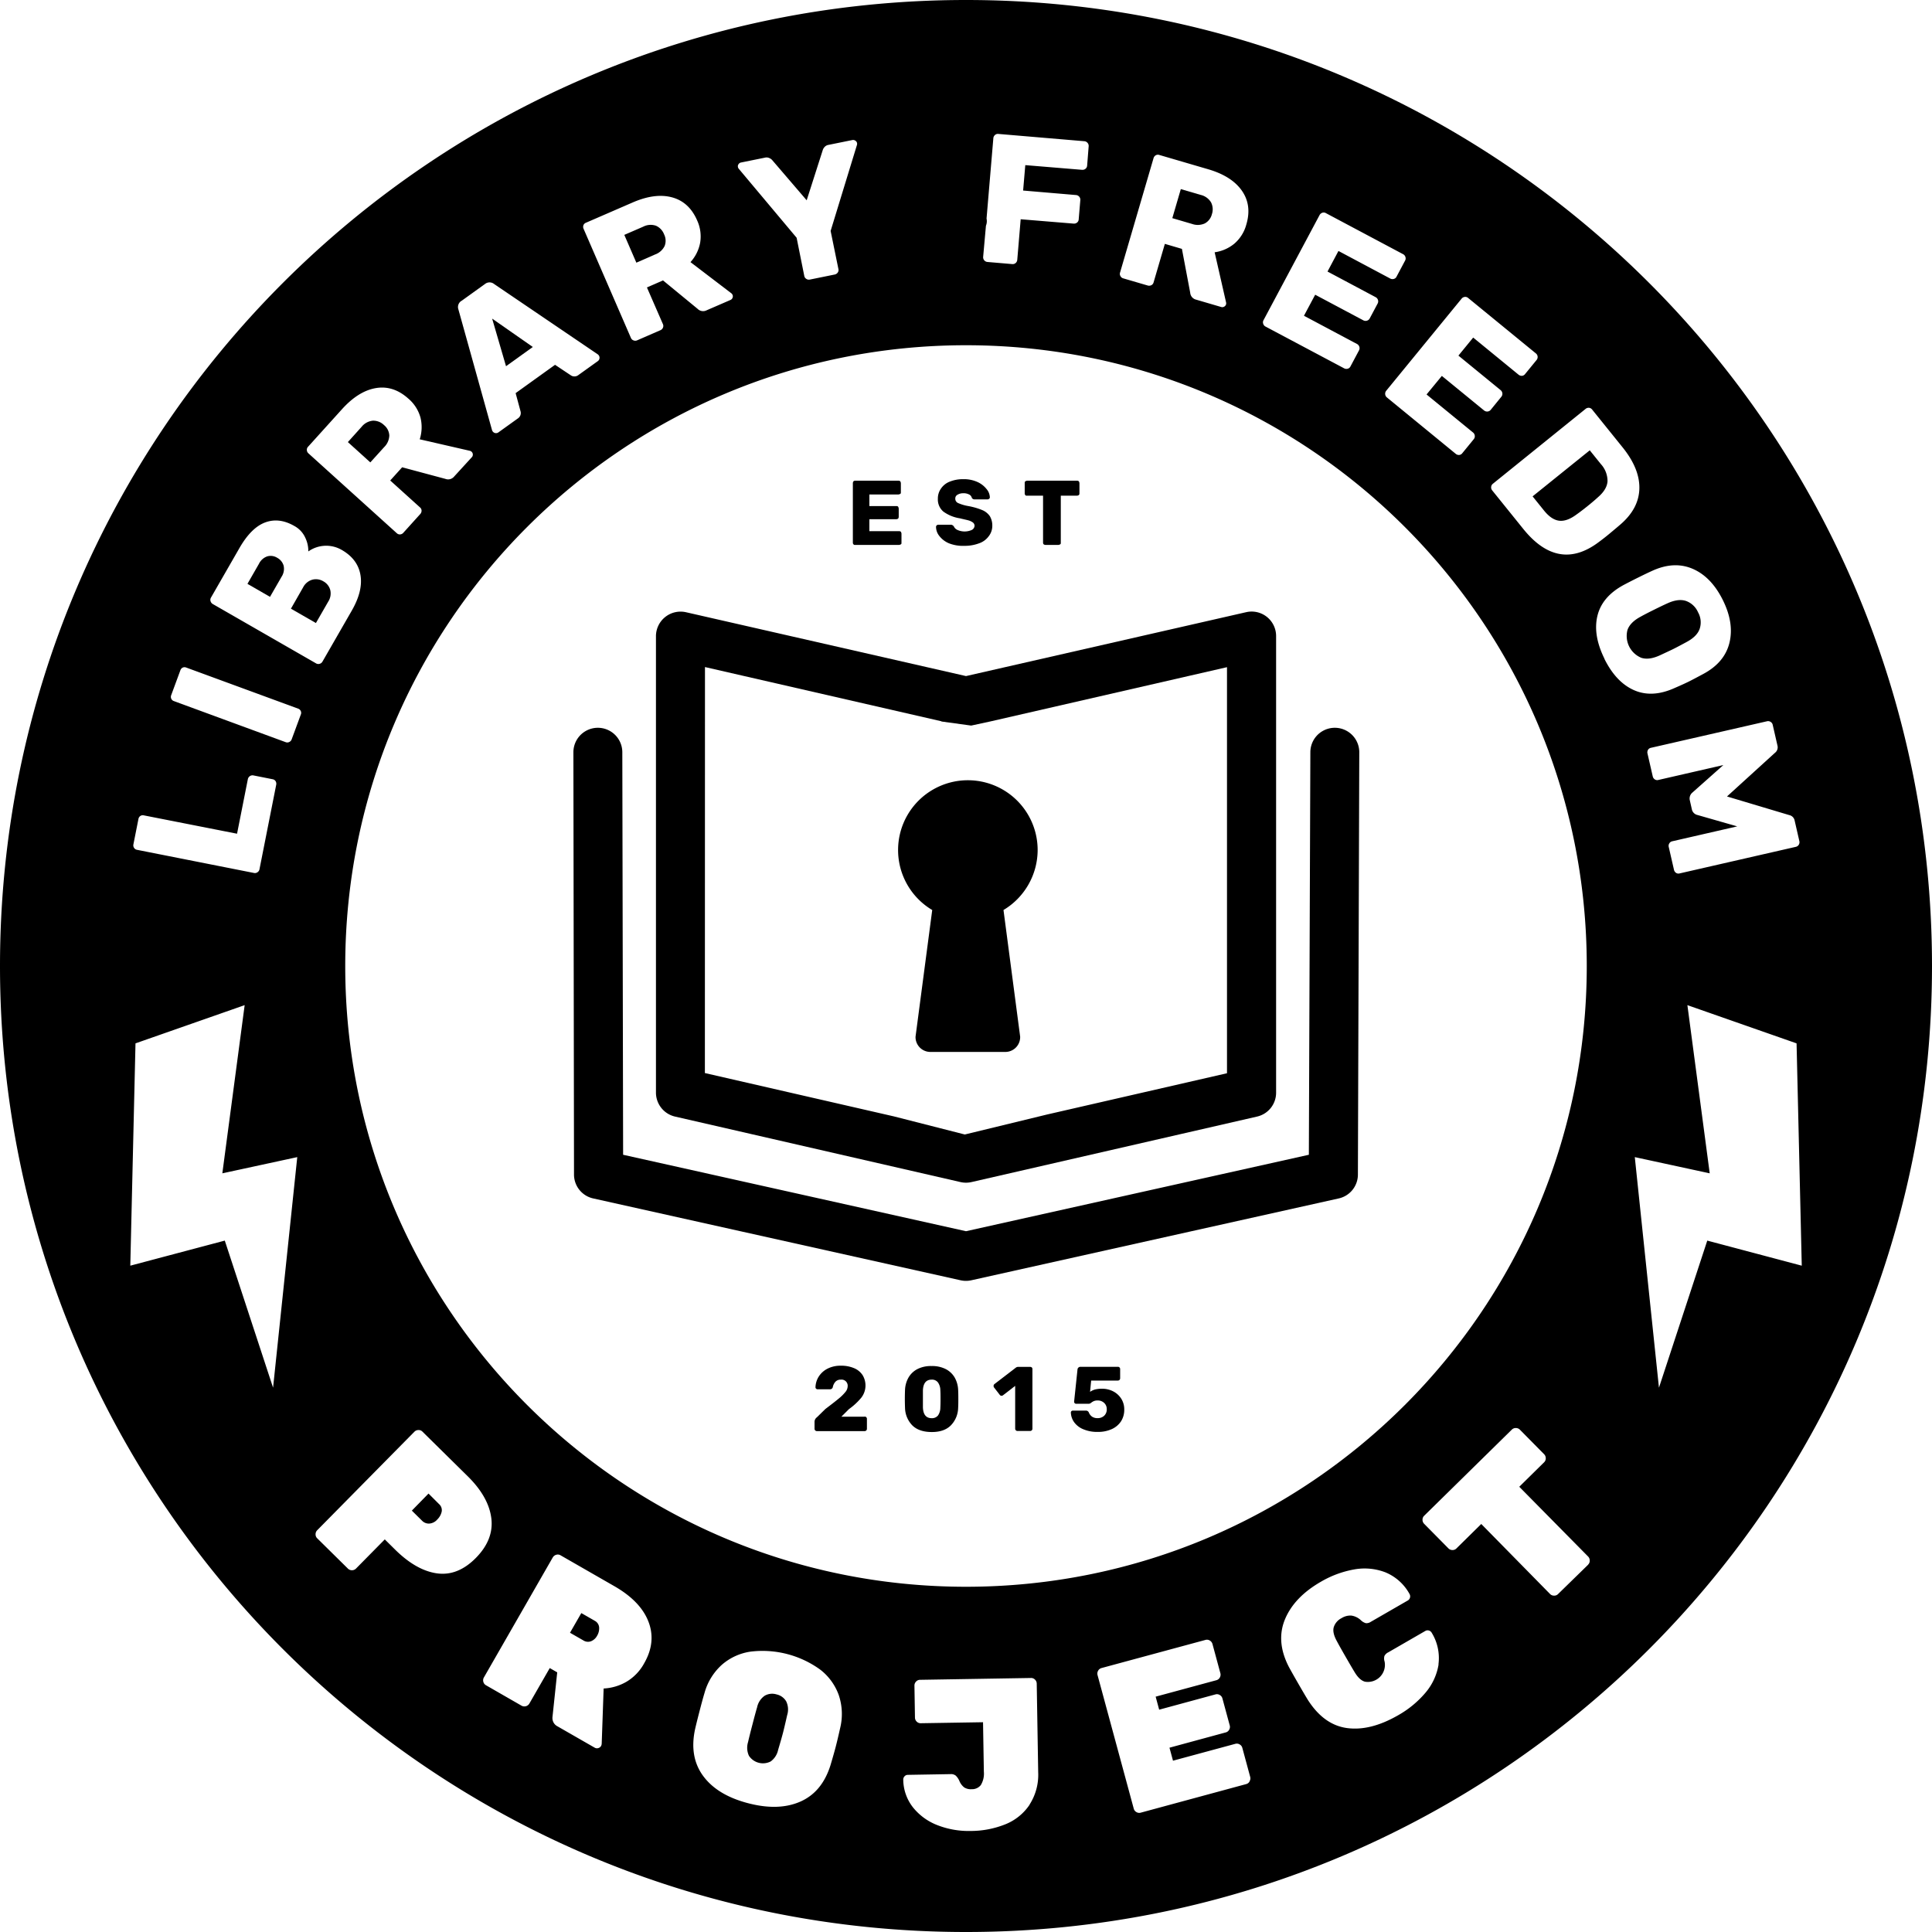 <svg id="Layer_1" data-name="Layer 1" xmlns="http://www.w3.org/2000/svg" viewBox="0 0 631.8 631.8"><title>LFP Logo- 2018</title><path d="M279.43,574.1a4.89,4.89,0,0,0-3.88.44,6.11,6.11,0,0,0-2.47,3.77q-.54,1.82-1.52,5.61c-.66,2.52-1.14,4.45-1.44,5.77a6.25,6.25,0,0,0,.29,4.49,5.51,5.51,0,0,0,7.1,1.85,6.23,6.23,0,0,0,2.44-3.78q1.16-3.9,1.63-5.73t1.33-5.65a6.1,6.1,0,0,0-.32-4.5A4.86,4.86,0,0,0,279.43,574.1Z" transform="translate(-25.49 -20)"/><path d="M305.09,198.2h14.4a1.42,1.42,0,0,0,.6-.2c.2-.1.2-.3.2-.5v-3a1.42,1.42,0,0,0-.2-.6.85.85,0,0,0-.6-.2h-9.7v-3.9h8.8a1.42,1.42,0,0,0,.6-.2,1.07,1.07,0,0,0,.2-.6v-2.7a1.42,1.42,0,0,0-.2-.6c-.2-.2-.3-.2-.6-.2h-8.8v-3.8h9.5a1.42,1.42,0,0,0,.6-.2c.2-.1.2-.3.2-.5v-3a1.42,1.42,0,0,0-.2-.6.85.85,0,0,0-.6-.2h-14.2a.76.76,0,0,0-.5.2,1.07,1.07,0,0,0-.2.6v19.5a.76.76,0,0,0,.2.5A.55.55,0,0,0,305.09,198.2Z" transform="translate(-25.49 -20)"/><path d="M335.89,197.7a12.5,12.5,0,0,0,5,.8,13.19,13.19,0,0,0,4.7-.8,6.49,6.49,0,0,0,3.2-2.3,5.5,5.5,0,0,0,1.2-3.5,5.94,5.94,0,0,0-.8-3.1,5.7,5.7,0,0,0-2.5-2,22.73,22.73,0,0,0-4.5-1.3,14.28,14.28,0,0,1-3.4-1,1.51,1.51,0,0,1-.9-1.4,1.36,1.36,0,0,1,.7-1.3,3.56,3.56,0,0,1,1.9-.5,3.81,3.81,0,0,1,1.9.4,1.62,1.62,0,0,1,.9,1.1,1,1,0,0,0,1,.5h4.2c.2,0,.3-.1.5-.2a.76.76,0,0,0,.2-.5,4.47,4.47,0,0,0-1.1-2.7,8,8,0,0,0-3-2.3,10.78,10.78,0,0,0-4.6-.9,11.52,11.52,0,0,0-4.4.8,6.11,6.11,0,0,0-2.9,2.3,5.58,5.58,0,0,0-1,3.3,5.17,5.17,0,0,0,1.8,4.2,12.38,12.38,0,0,0,5.4,2.2c1.2.3,2.2.5,2.9.7a4.47,4.47,0,0,1,1.4.7,1.39,1.39,0,0,1,.5,1,1.62,1.62,0,0,1-.9,1.4,5.75,5.75,0,0,1-4.7,0,2.33,2.33,0,0,1-1.2-1.2,1.76,1.76,0,0,0-.5-.4,1.08,1.08,0,0,0-.6-.1h-4c-.2,0-.3.1-.5.2a.76.76,0,0,0-.2.5,4.82,4.82,0,0,0,1.1,3A7.75,7.75,0,0,0,335.89,197.7Z" transform="translate(-25.49 -20)"/><path d="M361.29,182.1h5.3v15.4a.76.76,0,0,0,.2.5,1.07,1.07,0,0,0,.6.2h4.2a1.42,1.42,0,0,0,.6-.2c.2-.1.2-.3.2-.5V182.1h5.3a1.42,1.42,0,0,0,.6-.2.76.76,0,0,0,.2-.5V178a1.42,1.42,0,0,0-.2-.6.85.85,0,0,0-.6-.2h-16.3a1.42,1.42,0,0,0-.6.2c-.2.2-.2.3-.2.6v3.4a.76.76,0,0,0,.2.5C360.89,182.1,361.09,182.1,361.29,182.1Z" transform="translate(-25.49 -20)"/><path d="M239.71,103.22a5.52,5.52,0,0,0,3.12-2.77,4.65,4.65,0,0,0-.17-3.81A5,5,0,0,0,240,93.82a5.31,5.31,0,0,0-4.19.32l-6.16,2.67,3.94,9.09Z" transform="translate(-25.49 -20)"/><path d="M132.82,216.75a4.91,4.91,0,0,0,.66-3.85,4.6,4.6,0,0,0-2.24-2.79,4.64,4.64,0,0,0-3.61-.54,4.93,4.93,0,0,0-3,2.48l-4,7,8.17,4.69Z" transform="translate(-25.49 -20)"/><path d="M151.1,166.23a5.58,5.58,0,0,0,1.7-3.81,4.68,4.68,0,0,0-1.73-3.41,5,5,0,0,0-3.63-1.44,5.37,5.37,0,0,0-3.69,2l-4.5,5,7.34,6.64Z" transform="translate(-25.49 -20)"/><polygon points="174.24 113.47 160.94 104.19 165.48 119.76 174.24 113.47"/><path d="M117.57,208.61a4.72,4.72,0,0,0,.68-3.59,4.25,4.25,0,0,0-2.11-2.61,4,4,0,0,0-3.21-.48,4.71,4.71,0,0,0-2.75,2.43l-3.77,6.57,7.38,4.25Z" transform="translate(-25.49 -20)"/><path d="M535.42,190.29q2.54.28,5.7-2.1,1.43-1,3.58-2.73c1.43-1.15,2.56-2.12,3.38-2.88q2.91-2.51,3.1-5.19a8.22,8.22,0,0,0-2.2-5.65l-3.61-4.48-18.69,15.06,3.8,4.72C532.08,189,533.72,190.1,535.42,190.29Z" transform="translate(-25.49 -20)"/><path d="M419.49,93.06a4.71,4.71,0,0,0,2.31-3,5,5,0,0,0-.28-3.89,5.37,5.37,0,0,0-3.42-2.44l-6.46-1.89-2.78,9.5,6.45,1.89A5.58,5.58,0,0,0,419.49,93.06Z" transform="translate(-25.49 -20)"/><path d="M572.73,232.22c.9-.45,2.33-1.2,4.3-2.27q3.45-1.84,4.3-4.36a6.72,6.72,0,0,0-.54-5.35,6.82,6.82,0,0,0-3.95-3.72c-1.68-.56-3.71-.3-6.07.78q-1.54.69-4.39,2.1T562,221.67c-2.29,1.23-3.73,2.68-4.3,4.36a7.73,7.73,0,0,0,4.49,9.07c1.69.56,3.71.3,6.08-.78C570.33,233.36,571.84,232.66,572.73,232.22Z" transform="translate(-25.49 -20)"/><path d="M165.62,508.42,160.17,514l3.42,3.38a3.05,3.05,0,0,0,2.22.86,3.78,3.78,0,0,0,2.68-1.34,5.12,5.12,0,0,0,1.43-2.52,2.63,2.63,0,0,0-.88-2.54Z" transform="translate(-25.49 -20)"/><path d="M219.93,550l-4.34-2.49-3.7,6.43,4.34,2.49a2.83,2.83,0,0,0,2.53.29,3.94,3.94,0,0,0,2-1.81,4.69,4.69,0,0,0,.66-2.73A2.69,2.69,0,0,0,219.93,550Z" transform="translate(-25.49 -20)"/><path d="M341.39,20c-174.5,0-315.9,141.4-315.9,315.9s141.4,315.9,315.9,315.9,315.9-141.4,315.9-315.9S515.89,20,341.39,20ZM604.53,256.08a1.49,1.49,0,0,1,.68,1l1.53,6.68a2.26,2.26,0,0,1-.8,2.42l-15.69,14.28,20.36,6.09a2.27,2.27,0,0,1,1.77,1.83l1.53,6.67a1.56,1.56,0,0,1-.19,1.2,1.5,1.5,0,0,1-1,.69l-38,8.69a1.4,1.4,0,0,1-1.15-.2,1.63,1.63,0,0,1-.66-1l-1.72-7.5a1.5,1.5,0,0,1,.2-1.14,1.43,1.43,0,0,1,.93-.67l21.28-4.88-13-3.72a2.4,2.4,0,0,1-1.82-1.76l-.72-3.19a2.53,2.53,0,0,1,.87-2.38l10.13-9-21.29,4.88a1.4,1.4,0,0,1-1.15-.21,1.58,1.58,0,0,1-.66-1l-1.71-7.45a1.6,1.6,0,0,1,.16-1.18,1.44,1.44,0,0,1,1-.69l38-8.69A1.54,1.54,0,0,1,604.53,256.08ZM545.14,153.36a1.45,1.45,0,0,1,1,.56l10,12.41q5.63,7,5.45,13.5t-6.19,11.68c-.88.76-2.06,1.75-3.56,3s-2.69,2.14-3.59,2.81q-13.17,9.85-24.62-4.35l-10.19-12.64a1.5,1.5,0,0,1-.31-1.11,1.44,1.44,0,0,1,.53-1L544,153.72A1.54,1.54,0,0,1,545.14,153.36ZM504.47,117.1a1.41,1.41,0,0,1,1.13.34l22.13,18.11a1.52,1.52,0,0,1,.23,2.2l-3.76,4.6a1.42,1.42,0,0,1-1,.55,1.64,1.64,0,0,1-1.14-.39l-14.81-12.12-4.83,5.9,13.79,11.28a1.55,1.55,0,0,1,.58,1.05,1.51,1.51,0,0,1-.35,1.15L513,154a1.5,1.5,0,0,1-1.05.57,1.55,1.55,0,0,1-1.16-.36L497,142.93,492,149l15.19,12.43a1.53,1.53,0,0,1,.58,1.06,1.47,1.47,0,0,1-.35,1.15l-3.76,4.6a1.39,1.39,0,0,1-1,.54,1.56,1.56,0,0,1-1.13-.38L479,149.94a1.56,1.56,0,0,1-.22-2.12l24.66-30.13A1.54,1.54,0,0,1,504.47,117.1Zm-65.8,7.63L457,90.36a1.56,1.56,0,0,1,.9-.78,1.39,1.39,0,0,1,1.17.11l25.25,13.43a1.51,1.51,0,0,1,.77.93,1.47,1.47,0,0,1-.12,1.19l-2.79,5.24a1.37,1.37,0,0,1-.91.74,1.54,1.54,0,0,1-1.18-.15l-16.9-9-3.58,6.73,15.72,8.37a1.54,1.54,0,0,1,.78.92,1.49,1.49,0,0,1-.12,1.2l-2.57,4.82a1.48,1.48,0,0,1-.92.76,1.53,1.53,0,0,1-1.2-.13l-15.72-8.36-3.67,6.88,17.33,9.22a1.56,1.56,0,0,1,.78.93,1.47,1.47,0,0,1-.12,1.19l-2.79,5.24a1.39,1.39,0,0,1-.91.74,1.57,1.57,0,0,1-1.19-.15L439.3,126.77a1.49,1.49,0,0,1-.72-.9A1.41,1.41,0,0,1,438.67,124.73Zm-46.91-15.57L402.7,71.79a1.62,1.62,0,0,1,.72-1,1.46,1.46,0,0,1,1.18-.12l16,4.68q7.68,2.25,11,7t1.48,11a12.55,12.55,0,0,1-3.9,6.3,12.85,12.85,0,0,1-6.48,2.85l3.73,16.35a1.44,1.44,0,0,1,0,.69,1.23,1.23,0,0,1-.6.73,1.2,1.2,0,0,1-1,.12l-8.19-2.4a2.52,2.52,0,0,1-1.93-2.26L412,101.39l-5.58-1.64-3.69,12.61a1.42,1.42,0,0,1-.74.91,1.65,1.65,0,0,1-1.2.09l-8-2.34a1.4,1.4,0,0,1-.89-.73A1.38,1.38,0,0,1,391.76,109.16ZM347.91,93.83a4.08,4.08,0,0,0,.2-2.37l2.22-26.23a1.55,1.55,0,0,1,.52-1.07A1.41,1.41,0,0,1,352,63.8l28.07,2.38a1.5,1.5,0,0,1,1.07.55,1.46,1.46,0,0,1,.36,1.14L381,74.21a1.42,1.42,0,0,1-.55,1,1.58,1.58,0,0,1-1.15.32L360.78,74l-.71,8.31,17.27,1.47a1.57,1.57,0,0,1,1.08.54,1.53,1.53,0,0,1,.35,1.15l-.53,6.33a1.4,1.4,0,0,1-.55,1,1.58,1.58,0,0,1-1.15.32L359.27,91.7,358.15,105a1.52,1.52,0,0,1-.51,1,1.46,1.46,0,0,1-1.13.36l-8.09-.69A1.54,1.54,0,0,1,347,104Zm-6.52,39.07c112.1,0,203,90.9,203,203s-90.9,203-203,203-203-90.9-203-203S229.29,132.9,341.39,132.9ZM267,73.7a1.24,1.24,0,0,1,.78-.55l7.84-1.59a2.18,2.18,0,0,1,1.45.13,2.58,2.58,0,0,1,1,.73L289.29,85.5l5.26-16.43a2.63,2.63,0,0,1,.59-1,2.19,2.19,0,0,1,1.28-.69l7.84-1.59a1.25,1.25,0,0,1,.94.21,1.21,1.21,0,0,1,.56.77,1.34,1.34,0,0,1-.05.69l-8.59,28.06L299.67,108a1.41,1.41,0,0,1-.24,1.15,1.61,1.61,0,0,1-1,.63l-8.13,1.65a1.47,1.47,0,0,1-1.13-.23,1.43,1.43,0,0,1-.66-.94L286,97.75,267.12,75.24a1.23,1.23,0,0,1-.31-.61A1.16,1.16,0,0,1,267,73.7Zm-50.74,20a1.43,1.43,0,0,1,.82-.85l15.28-6.63q7.34-3.19,12.91-1.68t8.18,7.5a12.54,12.54,0,0,1,1,7.34,12.92,12.92,0,0,1-3.16,6.34l13.34,10.17a1.45,1.45,0,0,1,.42.54,1.22,1.22,0,0,1,0,.94,1.24,1.24,0,0,1-.68.72l-7.84,3.4a2.52,2.52,0,0,1-2.92-.5l-11.3-9.29L237.05,114,242.28,126a1.41,1.41,0,0,1,0,1.17,1.53,1.53,0,0,1-.86.83l-7.61,3.31a1.48,1.48,0,0,1-1.15,0,1.46,1.46,0,0,1-.84-.79l-15.5-35.72A1.52,1.52,0,0,1,216.28,93.67Zm-39.86,24.7,7.68-5.52a2.38,2.38,0,0,1,3,0l33.9,23a1.86,1.86,0,0,1,.37.4,1.37,1.37,0,0,1-.3,1.77l-6.4,4.59a2.09,2.09,0,0,1-2.44.13L207,139.3l-12.89,9.26,1.62,6a2.1,2.1,0,0,1-.9,2.28l-6.4,4.59a1.34,1.34,0,0,1-1.77-.28,1.51,1.51,0,0,1-.26-.47l-11-39.48A2.36,2.36,0,0,1,176.42,118.37Zm-50.21,47.74,11.17-12.36q5.37-5.92,11.06-6.87T159,150.33a12.5,12.5,0,0,1,4,6.25,13.07,13.07,0,0,1-.25,7.08l16.34,3.75a1.35,1.35,0,0,1,.61.31,1.23,1.23,0,0,1,.41.85,1.22,1.22,0,0,1-.32.94L174,175.84a2.54,2.54,0,0,1-2.87.76L157,172.81l-3.9,4.32,9.75,8.81a1.37,1.37,0,0,1,.5,1.06,1.6,1.6,0,0,1-.44,1.11l-5.56,6.16a1.51,1.51,0,0,1-1,.49,1.43,1.43,0,0,1-1.08-.37l-28.89-26.11a1.53,1.53,0,0,1-.54-1.06A1.43,1.43,0,0,1,126.21,166.11ZM94.46,215.46l9.33-16.23q3.83-6.67,8.41-8.38t9.57,1.17a8.21,8.21,0,0,1,3.55,3.82,10.07,10.07,0,0,1,1,4.49,10.11,10.11,0,0,1,10.88-.52q5.26,3,6.16,8.19t-2.83,11.68l-9.6,16.7a1.49,1.49,0,0,1-.92.7,1.45,1.45,0,0,1-1.14-.13l-33.76-19.4a1.58,1.58,0,0,1-.75-.92A1.43,1.43,0,0,1,94.46,215.46Zm-25.35,80.7,1.65-8.32a1.49,1.49,0,0,1,.62-1,1.44,1.44,0,0,1,1.14-.2l30.49,6,3.53-17.83a1.57,1.57,0,0,1,.66-1,1.52,1.52,0,0,1,1.18-.23l6.24,1.24a1.4,1.4,0,0,1,1,.65,1.6,1.6,0,0,1,.19,1.18l-5.47,27.64a1.46,1.46,0,0,1-.65.95,1.41,1.41,0,0,1-1.12.24l-38.25-7.57a1.42,1.42,0,0,1-1-.66A1.48,1.48,0,0,1,69.11,296.16ZM114.79,473.8,99,425.7l-30.9,8.2,1.7-72.7,35.7-12.5-7.3,55,24.5-5.3Zm9.07-220.12-3,8.13a1.48,1.48,0,0,1-.79.84,1.42,1.42,0,0,1-1.14.06L82.34,249.26a1.42,1.42,0,0,1-.86-.8,1.5,1.5,0,0,1,0-1.14l3-8.13a1.5,1.5,0,0,1,.77-.88,1.46,1.46,0,0,1,1.16,0L123,251.74a1.52,1.52,0,0,1,.84.76A1.42,1.42,0,0,1,123.86,253.68Zm44.55,280.84q-6.78-.94-13.67-7.73l-3.42-3.38-9.39,9.52a1.88,1.88,0,0,1-2.65.05l-10.06-9.93a1.75,1.75,0,0,1-.53-1.31,1.82,1.82,0,0,1,.54-1.33L161,488.21a1.85,1.85,0,0,1,1.32-.56,1.74,1.74,0,0,1,1.32.52l14.8,14.59q6.84,6.75,7.72,13.72t-5.06,13Q175.2,535.45,168.41,534.52Zm67.74,29.4a15.8,15.8,0,0,1-5.72,6,16.45,16.45,0,0,1-7.54,2.25l-.63,18a1.9,1.9,0,0,1-.2.78,1.49,1.49,0,0,1-.93.71,1.44,1.44,0,0,1-1.15-.13l-12.2-7a3,3,0,0,1-1.39-1.49,3.18,3.18,0,0,1-.22-1.62l1.54-14.53-2.44-1.4-6.66,11.59a1.9,1.9,0,0,1-2.55.72l-11.66-6.7a1.78,1.78,0,0,1-.85-1.13,1.83,1.83,0,0,1,.19-1.43l22.51-39.22a1.91,1.91,0,0,1,1.14-.88,1.77,1.77,0,0,1,1.41.17l17.61,10.11q8.57,4.92,11.14,11.6T236.15,563.92Zm64.06,21.3q-.85,3.82-1.44,6.07t-1.66,5.85q-2.73,8.85-9.85,12t-17.09.55q-10-2.59-14.65-8.81t-2.76-15.25c.27-1.23.76-3.21,1.46-5.92s1.26-4.75,1.64-6a19.33,19.33,0,0,1,5.63-9.24,18.24,18.24,0,0,1,9.39-4.35A32.19,32.19,0,0,1,293.72,566a18.33,18.33,0,0,1,6.08,8.38A19.36,19.36,0,0,1,300.21,585.22Zm62,24.92a17.24,17.24,0,0,1-7.85,6.4,30.54,30.54,0,0,1-11.46,2.22,28.08,28.08,0,0,1-10.73-1.85,19,19,0,0,1-8.06-5.79,14.92,14.92,0,0,1-3.24-9.15,1.53,1.53,0,0,1,.43-1.09,1.4,1.4,0,0,1,1.06-.47l14-.24a2.47,2.47,0,0,1,1.69.5,5.35,5.35,0,0,1,1.16,1.7,5.24,5.24,0,0,0,1.58,2.14,4,4,0,0,0,2.44.59,3.63,3.63,0,0,0,3-1.34,7.21,7.21,0,0,0,1-4.4l-.27-16.16-20.37.33a1.79,1.79,0,0,1-1.32-.53,1.86,1.86,0,0,1-.57-1.33l-.17-10.42a1.82,1.82,0,0,1,.53-1.34,1.73,1.73,0,0,1,1.29-.58l36.29-.6a1.77,1.77,0,0,1,1.31.53,1.86,1.86,0,0,1,.57,1.32l.48,29A18,18,0,0,1,362.17,610.14Zm71.92-7.59a1.77,1.77,0,0,1-1.11.88l-34.5,9.35a1.76,1.76,0,0,1-1.41-.2,1.79,1.79,0,0,1-.87-1.14l-11.83-43.65a1.86,1.86,0,0,1,.18-1.42,1.81,1.81,0,0,1,1.12-.89l34-9.2a1.78,1.78,0,0,1,1.4.2,1.89,1.89,0,0,1,.88,1.14l2.58,9.53a1.88,1.88,0,0,1-.18,1.43,1.8,1.8,0,0,1-1.11.88l-19.87,5.38,1.15,4.26,18.41-5a1.76,1.76,0,0,1,1.41.2,1.79,1.79,0,0,1,.87,1.14l2.38,8.78a1.8,1.8,0,0,1-.18,1.43,1.77,1.77,0,0,1-1.11.88l-18.41,5,1.15,4.25,20.4-5.52a1.78,1.78,0,0,1,1.4.2,1.8,1.8,0,0,1,.88,1.14l2.58,9.53A1.82,1.82,0,0,1,434.09,602.55Zm61.8-38.24a18.93,18.93,0,0,1-4.36,9.33,32.79,32.79,0,0,1-8.9,7.3q-9,5.17-16.59,4.18T453.25,576q-1-1.61-3.13-5.31T447,565.16q-4.32-8.34-1.3-15.61t11.76-12.3a33,33,0,0,1,10.78-4,19,19,0,0,1,10.27.92,15.91,15.91,0,0,1,7.93,7.11,1.56,1.56,0,0,1-.54,2.09l-12.14,7a2.56,2.56,0,0,1-1.6.44,3.76,3.76,0,0,1-1.61-.94,5.75,5.75,0,0,0-3.19-1.55,5.43,5.43,0,0,0-3.15.84,5,5,0,0,0-2.57,3q-.48,1.77,1,4.48.88,1.66,2.84,5.07t3,5.12c1.06,1.76,2.18,2.79,3.37,3.11a5.58,5.58,0,0,0,6.43-6.57,3.17,3.17,0,0,1-.06-1.82,2.68,2.68,0,0,1,1.25-1.2l12.13-7a1.44,1.44,0,0,1,1.15-.14,1.54,1.54,0,0,1,.93.72A15.85,15.85,0,0,1,495.89,564.31Zm48.93-32.64L535,541.29a1.72,1.72,0,0,1-1.32.51,1.78,1.78,0,0,1-1.32-.56l-22.47-22.87-8.12,8a1.75,1.75,0,0,1-1.33.52,1.82,1.82,0,0,1-1.32-.57l-7.9-8a1.82,1.82,0,0,1-.54-1.33,1.76,1.76,0,0,1,.54-1.31l28.68-28.18a1.77,1.77,0,0,1,1.32-.51,1.85,1.85,0,0,1,1.32.56l7.9,8a1.84,1.84,0,0,1,.54,1.34,1.76,1.76,0,0,1-.54,1.31l-8.12,8L544.82,529a1.83,1.83,0,0,1,.54,1.33A1.74,1.74,0,0,1,544.82,531.67Zm5.33-296.24q-3.82-7.71-2.32-14t8.58-10.13c1-.53,2.52-1.32,4.59-2.35s3.65-1.78,4.71-2.26q7.2-3.3,13.29-.67t9.86,10.23q3.74,7.55,2.14,14t-8.59,10.17q-3.06,1.65-4.62,2.43T573.11,245q-7.33,3.3-13.24.71T550.15,235.43ZM568,473.8l-7.9-75.4,24.5,5.3-7.3-55L613,361.2l1.7,72.7-30.9-8.2Z" transform="translate(-25.49 -20)"/><path d="M308.22,483.29h-7.59l2.49-2.49a21,21,0,0,0,4.07-3.78,6.52,6.52,0,0,0,.39-7.32,6.16,6.16,0,0,0-2.78-2.28,10.69,10.69,0,0,0-4.35-.81,9.34,9.34,0,0,0-4.29.94,7.36,7.36,0,0,0-2.89,2.56,6.86,6.86,0,0,0-1.1,3.58.58.58,0,0,0,.2.43.59.59,0,0,0,.46.2h4a.92.92,0,0,0,1-.69,3.63,3.63,0,0,1,.84-1.75,2.29,2.29,0,0,1,1.8-.71,2,2,0,0,1,2.22,2.22,3,3,0,0,1-.76,1.84,14.87,14.87,0,0,1-2.22,2.18q-1.45,1.2-4.31,3.36l-2.79,2.73a1.85,1.85,0,0,0-.75,1.5v2.25a.75.75,0,0,0,.23.53.74.74,0,0,0,.52.22h15.63a.74.74,0,0,0,.54-.22.77.77,0,0,0,.21-.53V484a.72.72,0,0,0-.75-.75Z" transform="translate(-25.49 -20)"/><path d="M337.7,470.5a7.16,7.16,0,0,0-2.93-2.78,9.8,9.8,0,0,0-4.65-1,9.69,9.69,0,0,0-4.63,1,7.16,7.16,0,0,0-2.91,2.78,8.88,8.88,0,0,0-1.13,4q-.06,1.68-.06,3t.06,2.91a8.45,8.45,0,0,0,2.37,5.7q2.16,2.16,6.3,2.19t6.33-2.19a8.45,8.45,0,0,0,2.37-5.7q.06-.81.06-2.91t-.06-3A8.87,8.87,0,0,0,337.7,470.5ZM333,480.26a4.54,4.54,0,0,1-.75,2.6,2.48,2.48,0,0,1-2.1.91q-2.7,0-2.85-3.51,0-.87,0-2.82t0-2.76q.15-3.51,2.85-3.51a2.41,2.41,0,0,1,2.1.95,4.55,4.55,0,0,1,.75,2.56q.06.81.06,2.76T333,480.26Z" transform="translate(-25.49 -20)"/><path d="M362.43,467h-4a1.17,1.17,0,0,0-.69.21l-7,5.37a.77.77,0,0,0-.33.66.89.89,0,0,0,.12.45l1.86,2.4a.78.78,0,0,0,.63.36.86.86,0,0,0,.45-.15l4-3.09v14a.75.75,0,0,0,.23.53.74.74,0,0,0,.52.22h4.11a.79.79,0,0,0,.56-.21.7.7,0,0,0,.22-.54v-19.5a.7.7,0,0,0-.22-.54A.79.79,0,0,0,362.43,467Z" transform="translate(-25.49 -20)"/><path d="M389.52,475a7.83,7.83,0,0,0-3.6-.86,9.28,9.28,0,0,0-2.34.25,5.51,5.51,0,0,0-1.62.77l.36-3.69h8.73a.74.74,0,0,0,.54-.22.77.77,0,0,0,.21-.53v-3a.72.72,0,0,0-.75-.75H378.84a1,1,0,0,0-.67.24.91.91,0,0,0-.32.66l-1.11,10.53a.61.61,0,0,0,.2.46.59.59,0,0,0,.46.2h4.17a1.34,1.34,0,0,0,.78-.36,3.93,3.93,0,0,1,.87-.52,3.06,3.06,0,0,1,1.2-.2,3,3,0,0,1,2.16.81,2.71,2.71,0,0,1,.84,2,2.81,2.81,0,0,1-.85,2.19,3.07,3.07,0,0,1-2.15.78,3.18,3.18,0,0,1-1.75-.45,3.06,3.06,0,0,1-1.13-1.44,1,1,0,0,0-1-.57h-4.23a.62.62,0,0,0-.63.63,5.76,5.76,0,0,0,1.07,3.15,6.92,6.92,0,0,0,3,2.31,11.52,11.52,0,0,0,4.69.87,10.75,10.75,0,0,0,4.7-.95,7.09,7.09,0,0,0,3-2.6,6.93,6.93,0,0,0,1-3.77,6.44,6.44,0,0,0-1-3.57A6.81,6.81,0,0,0,389.52,475Z" transform="translate(-25.49 -20)"/><path d="M246.24,385.14l93.35,21.42a8.06,8.06,0,0,0,3.59,0l93.39-21.42a8,8,0,0,0,6.23-7.83V228.05a8,8,0,0,0-9.85-7.84l-91.56,20.88-91.57-20.88A8.05,8.05,0,0,0,240,228V377.31A8.05,8.05,0,0,0,246.24,385.14Zm9.79-147,77.32,17.73v.07l9.74,1.34,6.33-1.37v0l77.32-17.73,0,132.79-58.86,13.5L341,391l-23.24-5.93L256,370.91Z" transform="translate(-25.49 -20)"/><path d="M219.48,411.91l120.16,26.77h0a8.12,8.12,0,0,0,3.47,0l120.16-26.77h0a8,8,0,0,0,6.28-7.84L470,266a8,8,0,0,0-16,0l-.49,131.63-112.12,25-112.13-25L229,266a8,8,0,0,0-16,0l.2,138.09A8,8,0,0,0,219.48,411.91Z" transform="translate(-25.49 -20)"/><path d="M330.34,317.63,324.89,359a4.85,4.85,0,0,0,4.71,5h24.79a4.85,4.85,0,0,0,4.71-5l-5.45-41.41A22.92,22.92,0,0,0,364.82,298h0a22.82,22.82,0,1,0-34.48,19.59Z" transform="translate(-25.49 -20)"/></svg>